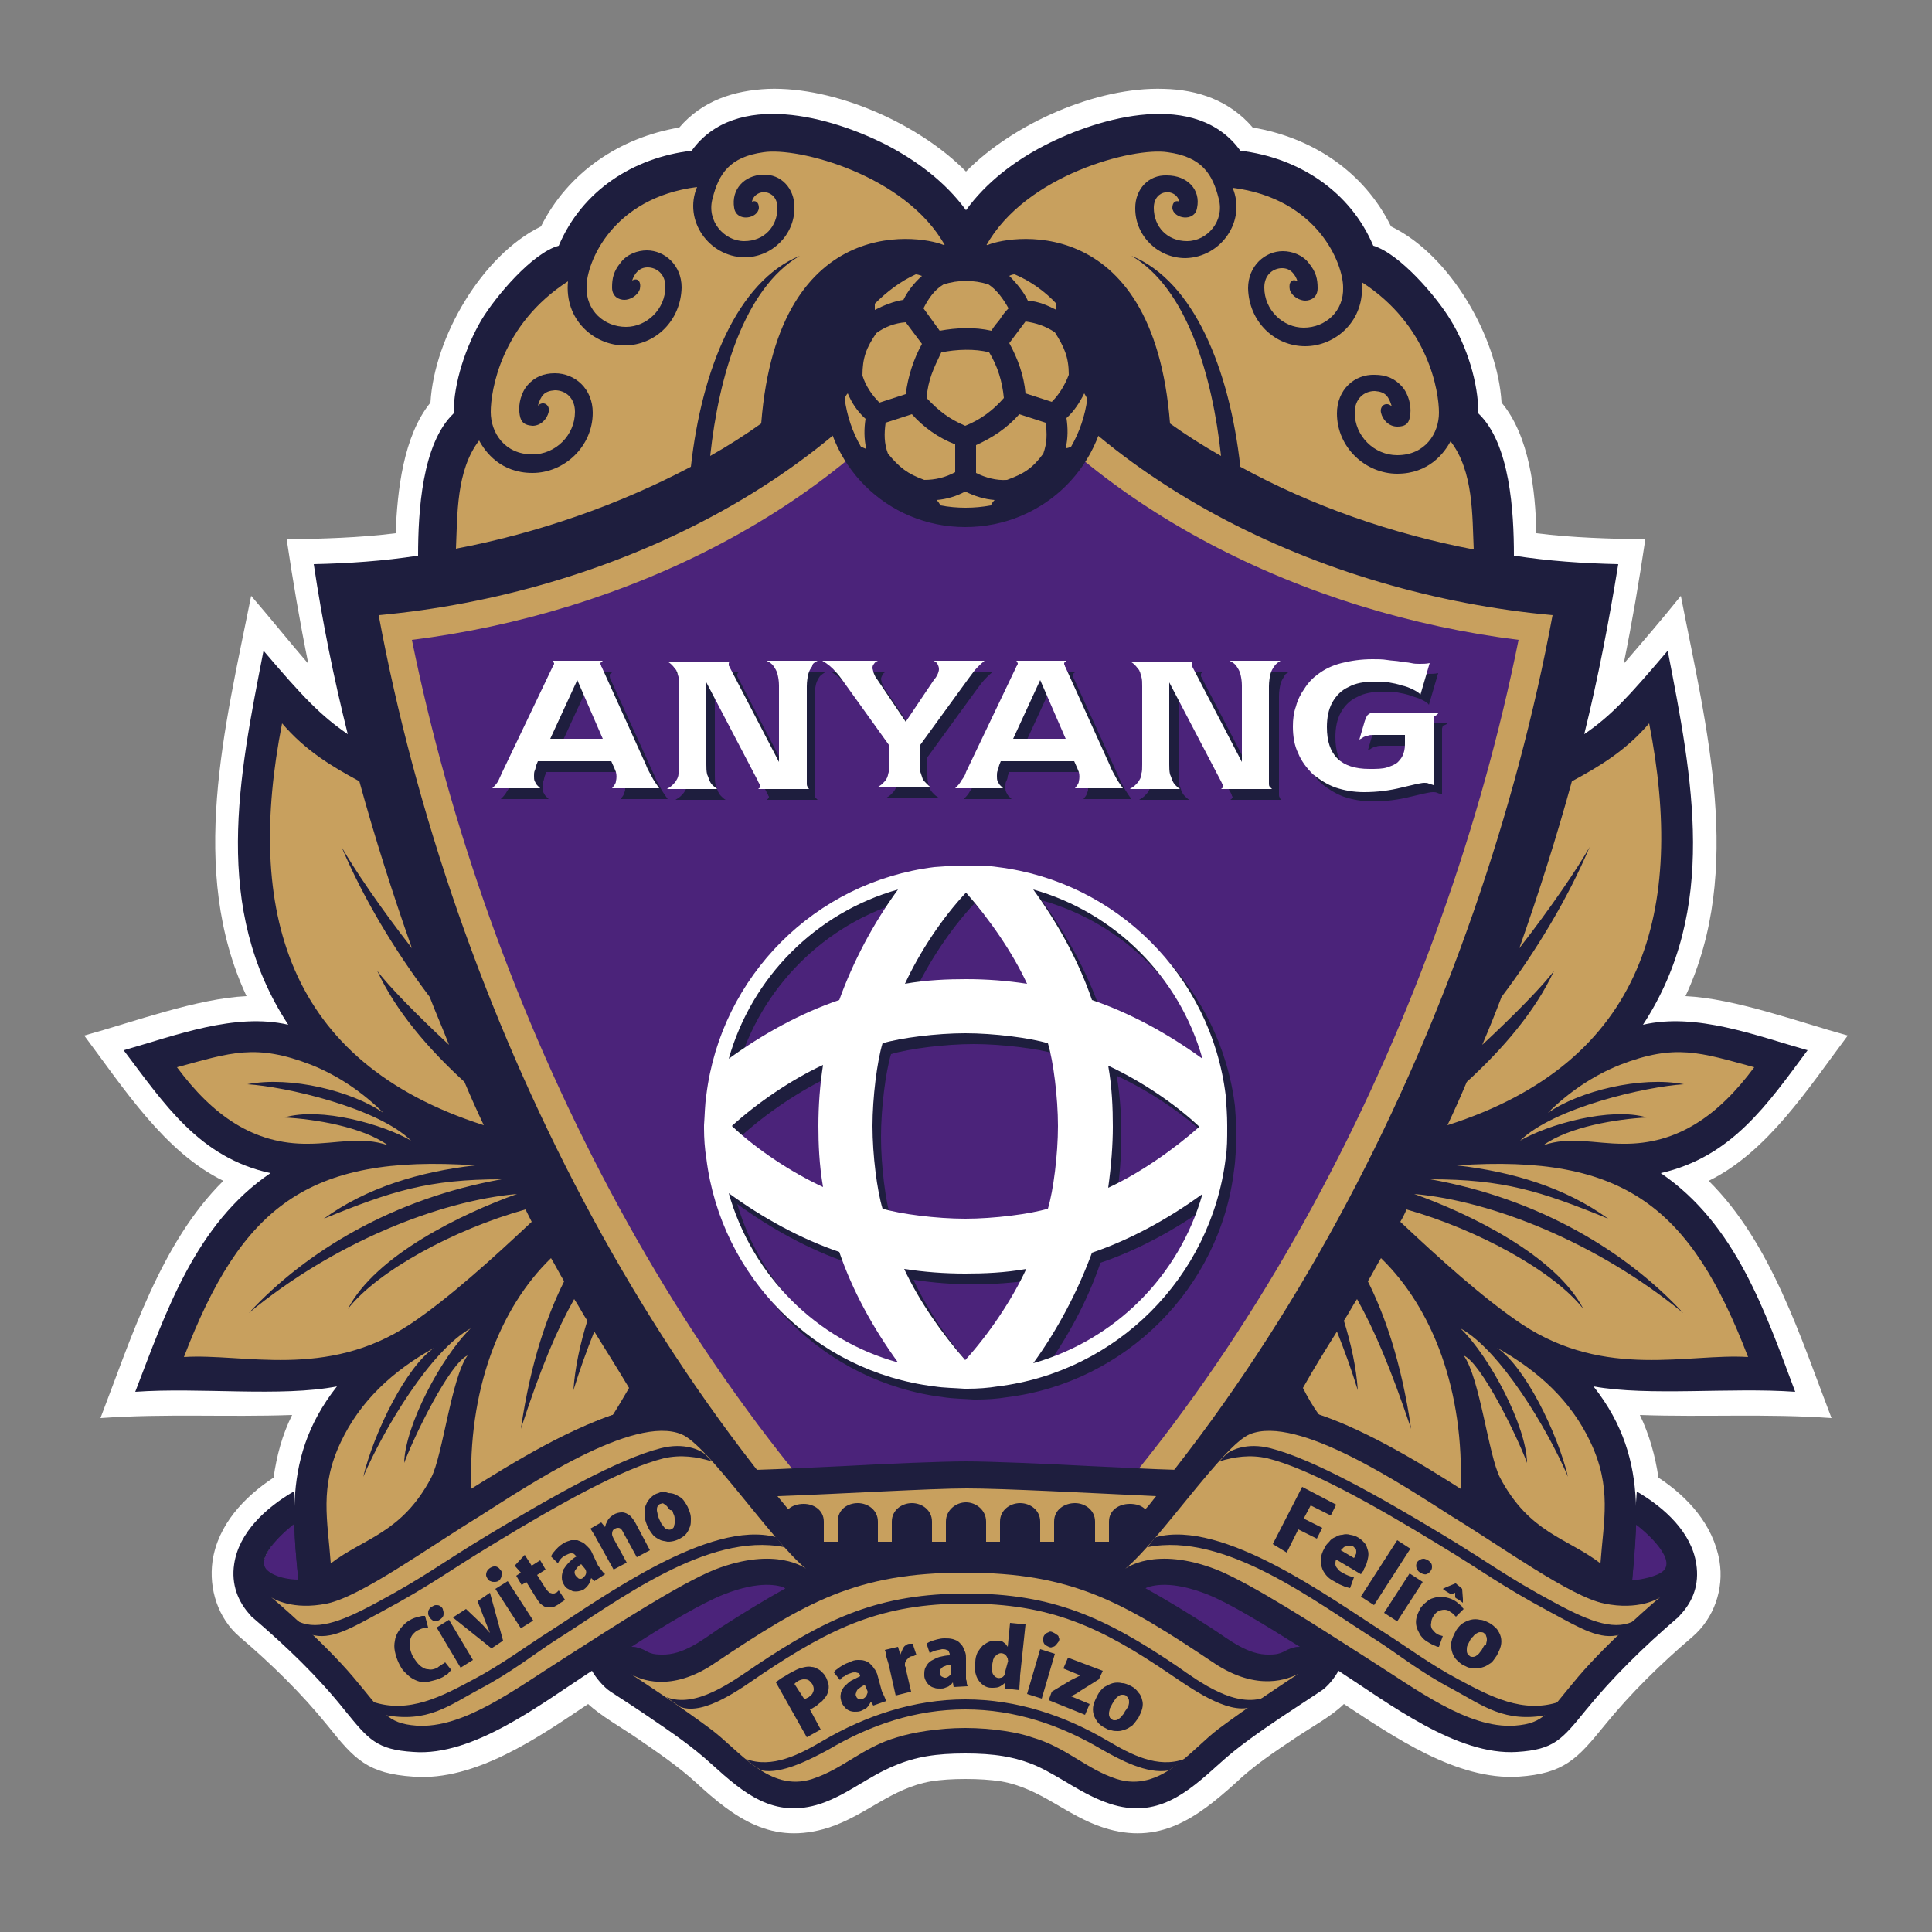 <?xml version="1.0" encoding="utf-8"?>
<!-- Generator: Adobe Illustrator 25.1.0, SVG Export Plug-In . SVG Version: 6.00 Build 0)  -->
<svg version="1.1" xmlns="http://www.w3.org/2000/svg" xmlns:xlink="http://www.w3.org/1999/xlink" x="0px" y="0px"
	 viewBox="0 0 250 250" style="enable-background:new 0 0 250 250;" xml:space="preserve">
<rect x="0" y="0" width="250" height="250" fill="#808080" stroke="none"/>
<style type="text/css">
	.st0{fill:#0B0617;fill-opacity:0;}
	.st1{fill:#FFFFFF;}
	.st2{fill-rule:evenodd;clip-rule:evenodd;fill:#4B237A;}
	.st3{fill-rule:evenodd;clip-rule:evenodd;fill:#1E1E3E;}
	.st4{fill-rule:evenodd;clip-rule:evenodd;fill:#C8A05E;}
	.st5{fill:#C8A05E;}
	.st6{fill:#1E1E3E;}
	.st7{fill-rule:evenodd;clip-rule:evenodd;fill:#FFFFFF;}
	.st8{fill:none;}
</style>
<g id="Layer_1">
	<g>
		<path class="st0" d="M8,8.8h234v232.3H8V8.8z"/>
		<path class="st1" d="M214.9,207.1C214.9,207.2,214.9,207.2,214.9,207.1L214.9,207.1"/>
		<path class="st1" d="M35,207.1L35,207.1C35,207.2,35,207.2,35,207.1"/>
		<path class="st1" d="M124.9,230.2c-1.7,0-3.1,0.1-4.4,0.3c-5.2,0.9-8.4,4.4-13.3,6c-7.3,2.3-12.1-1.2-17.1-5.8
			c-2.4-2.2-5.1-4-7.7-5.8c-1.9-1.3-4.7-2.9-6.3-4.4c-6.4,4.3-14.6,10-22.6,9.4c-5.9-0.4-7.6-2.2-11.1-6.6c-3.4-4.2-7.3-8-11.4-11.5
			c-2.8-2.4-4-6.2-3.5-9.8c0.7-4.7,4.1-8.3,7.9-10.8c0.4-2.8,1.1-5.5,2.4-8.1c-8.4,0.3-16.3-0.2-24.8,0.4c4-10.4,7.8-22.7,15.9-30.7
			c-7.6-3.7-12.9-12-18-18.8c6.5-1.8,14.6-4.8,21-5.1c-7.6-16.3-2.8-34.8,0.6-51.8c2.5,2.9,4.9,5.9,7.4,8.8
			c-1.1-5.4-2-10.7-2.8-16.1c4.8-0.1,9.3-0.2,14.1-0.8c0.2-5.5,1-12.6,4.5-16.9c0.5-8.5,6.7-19.1,14.3-22.8
			c3.5-7,10.2-11.5,17.9-12.8c3-3.5,7.1-4.8,11.5-5c8.7-0.3,19.5,4.5,25.6,10.7c6.1-6.2,16.9-11,25.6-10.7c4.4,0.1,8.5,1.5,11.5,5
			c7.7,1.3,14.4,5.7,17.9,12.8c7.7,3.7,13.8,14.4,14.3,22.8c3.6,4.3,4.4,11.4,4.5,16.9c4.8,0.6,9.3,0.7,14.1,0.8
			c-0.8,5.4-1.7,10.7-2.8,16.1c2.5-2.9,5-5.8,7.4-8.8c3.3,17,8.2,35.5,0.6,51.8c6.4,0.3,14.5,3.3,21,5.1c-5.1,6.8-10.4,15.1-18,18.8
			c8.1,8,11.9,20.3,15.9,30.7c-8.5-0.6-16.4-0.1-24.8-0.4c1.2,2.5,2,5.3,2.4,8.1c3.8,2.5,7.1,6.1,7.9,10.8c0.6,3.6-0.7,7.4-3.5,9.8
			c-4.1,3.5-8,7.3-11.4,11.5c-3.5,4.3-5.2,6.2-11.1,6.6c-8,0.5-16.2-5.2-22.6-9.4c-1.6,1.6-4.4,3.1-6.3,4.4
			c-2.7,1.8-5.4,3.6-7.7,5.8c-5.1,4.6-9.9,8.1-17.1,5.8c-4.9-1.6-8.1-5.1-13.3-6C128.1,230.3,126.7,230.2,124.9,230.2"/>
		<path class="st2" d="M101.8,205.7l0.3-0.2l-0.3-0.1c-2.4-1-5.9-0.1-8.2,0.8c-3.9,1.5-8.5,4.5-12,6.8l-0.5,0.3l0.6,0
			c0.2,0,0.5,0,0.7,0.1c1.3,0.3,1.4,0.9,3.1,0.9c2.9,0.1,5.3-1.9,7.6-3.4C96,209,98.8,207.2,101.8,205.7 M148.1,205.7
			c3,1.6,5.8,3.4,8.6,5.2c2.3,1.5,4.7,3.5,7.6,3.4c1.7-0.1,1.8-0.6,3.1-0.9c0.2-0.1,0.5-0.1,0.7-0.1l0.6,0l-0.5-0.3
			c-3.5-2.2-8.1-5.3-12-6.8c-2.3-0.9-5.8-1.8-8.2-0.8l-0.3,0.1L148.1,205.7z M214.7,199.9c-0.7-1.1-1.8-2-2.8-2.7l-0.3-0.2l0,0.3
			c-0.1,2.4-0.3,4.8-0.5,7.2l0,0.2l0.3,0c1.3-0.1,2.8-0.4,3.9-1.1C216.5,202.7,215.4,200.8,214.7,199.9 M35.2,199.9
			c0.7-1.1,1.8-2,2.8-2.7l0.3-0.2l0,0.3c0.1,2.4,0.3,4.8,0.5,7.2l0,0.2l-0.3,0c-1.3-0.1-2.8-0.4-3.9-1.1
			C33.4,202.7,34.5,200.8,35.2,199.9"/>
		<path class="st3" d="M214.9,151.8c9.2-2.1,13.8-8.9,19-15.9c-6.7-1.9-14.4-4.9-21.3-3.3c9.8-15,6.4-31.9,3.2-48.4
			c-5.1,6-7.3,8.4-10.8,10.8c1.8-7.3,3.2-14.6,4.4-22c-4.5-0.1-9-0.4-13.5-1.1c0-5.7-0.5-14.5-4.6-18.4c0-4-1.5-8.7-3.6-12.1
			c-1.8-3-6.6-8.6-10-9.6c-3-7.1-9.7-11.4-17.2-12.3c-5.7-7.9-18.1-4.4-25.3-0.7c-3.9,2-7.6,4.8-10.2,8.4c-2.7-3.7-6.4-6.4-10.2-8.4
			c-7.2-3.7-19.6-7.2-25.3,0.7c-7.6,0.9-14.2,5.2-17.2,12.3c-3.4,0.9-8.2,6.6-10,9.6c-2,3.4-3.6,8.1-3.6,12.1
			c-4.1,3.9-4.6,12.7-4.6,18.4c-4.5,0.7-9,1-13.5,1.1c1.1,7.4,2.6,14.8,4.4,22c-3.5-2.4-5.8-4.8-10.9-10.8
			c-3.2,16.4-6.7,33.3,3.2,48.4c-6.9-1.6-14.6,1.4-21.3,3.3c5.3,7,9.8,13.9,19,15.9c-9.7,6.6-13.5,17.9-17.5,28.3
			c8.3-0.6,18.9,0.7,26.1-0.7c-7.8,9.9-5.3,19.4-4.5,30.8c4.5-3.4,15.4-10.1,18-13.6c0.4,3.5,1,7.1,1.6,10.6
			c9.7-8.2,18.9-13.5,25.3-24c10.3,15,22.4,28.8,36.2,40.3h9.4c13.8-11.5,25.9-25.3,36.2-40.3c6.4,10.4,15.6,15.8,25.3,24
			c0.6-3.5,1.2-7.1,1.6-10.6c2.6,3.4,13.5,10.1,18,13.6c0.8-11.4,3.3-20.9-4.5-30.8c7.1,1.3,17.8,0.1,26.1,0.7
			C228.4,169.7,224.6,158.4,214.9,151.8"/>
		<path class="st4" d="M154.9,26.9c-0.3,1.9-3.1,1.4-3.2,0c0-0.8,0.5-1,0.9-0.8c-0.4-1.8-3.3-1.7-3.3,0.8c0,2.4,1.7,4.3,4.3,4.3
			c2.6,0,4.9-2.6,4.1-5.5c-0.8-3.2-2.2-5.4-6.6-6c-4.4-0.7-18.4,2.9-23.5,12.1c2.2-1.2,21.6-5.1,23.8,23c2.1,1.5,4.3,2.9,6.6,4.2
			c-1.1-10.3-4.4-21.7-11.6-25.9c8.1,3.3,12.7,14.7,14.1,27.3c9.3,5.1,19.7,8.7,30.2,10.7c-0.2-4.3,0-10.1-3-14
			c-0.8,1.5-2.8,4.2-6.9,4.2c-4.1,0-7.8-3.4-7.8-7.8c0-3.1,2.3-5.1,4.9-5c1.5,0,2.6,0.5,3.5,1.5c0.9,1,1.2,2.5,1.1,3.5
			c-0.1,1.1-0.4,1.7-1.7,1.7c-1.1,0-1.9-0.9-2.1-1.8c-0.2-0.9,0.7-1.5,1.4-0.8c-0.4-1.3-0.8-1.9-2.2-2c-1.4,0-2.6,1-2.6,2.8
			c0,3,2.5,5.5,5.5,5.5c3.6,0,5.4-2.8,5.4-5.5c0-2.7-1.3-11.3-10-16.9c0.5,5-3.4,8.3-7.3,8.3c-4,0-7.3-3.2-7.4-7.5
			c0-2.9,2.2-4.8,4.5-4.8c1.2,0,2.6,0.5,3.4,1.6c0.9,1.1,1.1,2,1.1,3.2c0,1.2-0.9,1.6-1.6,1.6c-0.7,0-1.7-0.5-2-1.4
			c-0.2-1,0.3-1.5,1-1.1c-0.3-0.9-0.9-1.7-2-1.7c-1.1,0-2.3,0.8-2.3,2.5c0,2.9,2.4,5.2,5.1,5.2c2.8,0,5.2-2.1,5.1-5.2
			c0-3.1-3.3-11.5-14.3-12.9c1.8,4.3-1.5,9-6.1,9.1c-3.6,0-6.5-2.9-6.5-6.4c0,0,0-0.1,0-0.1c0-2.4,1.7-4.3,4.1-4.2
			C153.6,22.7,155.4,24.5,154.9,26.9 M95,26.9c0.3,1.9,3.1,1.4,3.2,0c0-0.8-0.5-1-0.9-0.8c0.4-1.8,3.3-1.7,3.3,0.8
			c0,2.4-1.7,4.3-4.3,4.3c-2.6,0-4.9-2.6-4.1-5.5c0.8-3.2,2.2-5.4,6.6-6c4.4-0.7,18.4,2.9,23.5,12.1c-2.2-1.2-21.6-5.1-23.8,23
			c-2.1,1.5-4.3,2.9-6.6,4.2c1.1-10.3,4.4-21.7,11.6-25.9c-8.1,3.3-12.7,14.7-14.1,27.3C79.9,65.4,69.5,69,59,71
			c0.2-4.3,0-10.1,3-14c0.8,1.5,2.8,4.2,6.9,4.2c4.1,0,7.8-3.4,7.8-7.8c0-3.1-2.3-5.1-4.9-5.1c-1.5,0-2.6,0.5-3.5,1.5
			c-0.9,1-1.2,2.5-1.1,3.5c0.1,1.1,0.4,1.7,1.7,1.8c1.1,0,1.9-0.9,2.1-1.8c0.2-0.9-0.7-1.5-1.4-0.8c0.4-1.3,0.8-1.9,2.2-2
			c1.4,0,2.6,1,2.6,2.8c0,3-2.5,5.5-5.5,5.5c-3.6,0-5.4-2.8-5.4-5.5c0-2.7,1.3-11.3,10-16.9c-0.5,5,3.4,8.3,7.3,8.3
			c4,0,7.3-3.2,7.4-7.5c0-2.9-2.2-4.8-4.5-4.8c-1.2,0-2.6,0.5-3.4,1.6c-0.9,1.1-1.1,2-1.1,3.2c0,1.2,0.9,1.6,1.6,1.6
			c0.7,0,1.7-0.5,2-1.4c0.2-1-0.3-1.5-1-1.1c0.3-0.9,0.9-1.7,2-1.7c1.1,0,2.3,0.8,2.3,2.5c0,2.9-2.4,5.2-5.1,5.2
			c-2.8,0-5.2-2.1-5.1-5.2c0-3.1,3.3-11.5,14.3-12.9c-1.8,4.3,1.5,9,6.1,9.1c3.6,0,6.5-2.9,6.5-6.4c0,0,0-0.1,0-0.1
			c0-2.4-1.7-4.3-4.1-4.2C96.3,22.7,94.6,24.5,95,26.9"/>
		<path class="st5" d="M197.6,189.3c-0.1-4.8-4.8-13.7-8.6-17.4c5.1,2.8,11.2,12.9,13.9,19.2c-1.4-5.8-5.6-14.3-9.2-16.7
			c5.4,3,9.6,6.9,12.1,12.2c2.8,5.9,1.7,10.1,1.3,15.7c-4.3-3.3-9.2-3.9-13-11.1c-1.5-2.9-2.6-12.9-4.7-15.8
			C191.7,176.4,196.3,185.8,197.6,189.3 M204.9,169.4c-3.6-7-14.9-12.4-21.9-14.9l0,0c10.1,0.9,23.7,6.3,34.8,15.4
			c-7.4-8-18.7-14.8-32.7-17.3c9.4,0,14.2,1.5,23,5.1c-5.5-4-12.4-6.1-19.6-6.9c21.8-1.5,30.3,5.5,37.7,24.8
			c-7.7-0.5-18.4,2.9-29.2-4.2c-5.1-3.4-10.9-8.7-15.8-13.3c0.3-0.5,0.6-1.1,0.8-1.6C191.2,159.1,201.1,164.5,204.9,169.4
			 M213.1,144.6c-4.7-1.4-12.8,0.9-16.4,3c4.4-4.3,16.3-7,21.2-7.3c-5.6-1.1-13.6,0.9-17.6,3.7c2.6-2.6,5.8-4.8,9.3-6.2
			c7.2-2.8,10.4-1.6,17.4,0.3c-4.6,6.2-9.9,10-17,9.9c-3.6,0-6.9-1-10.3,0.2C203,145.8,209.2,144.8,213.1,144.6 M201.1,125.6
			c-1.3,1.8-5.1,5.7-9.3,9.6c0.9-2.1,1.7-4.1,2.5-6.2c4.6-6.1,8.6-12.8,11.4-19.4c-1.6,2.8-4.9,7.7-9.1,13.1
			c2.5-7.1,4.8-14.3,6.8-21.6c3.7-2,7-4,10-7.5c4.7,24-0.4,43.8-26.1,52c0.9-1.9,1.7-3.7,2.5-5.6
			C194.5,135.7,198.7,130.8,201.1,125.6 M52.3,189.3c0.1-4.8,4.8-13.7,8.6-17.4c-5.1,2.8-11.2,12.9-13.9,19.2
			c1.4-5.8,5.6-14.3,9.2-16.7c-5.4,3-9.6,6.9-12.1,12.2c-2.8,5.9-1.7,10.1-1.3,15.7c4.3-3.3,9.2-3.9,13-11.1
			c1.5-2.9,2.6-12.9,4.7-15.8C58.2,176.4,53.6,185.8,52.3,189.3 M45,169.4c3.6-7,14.9-12.4,21.9-14.9l0,0
			c-10.1,0.9-23.7,6.3-34.7,15.4c7.4-8,18.7-14.8,32.7-17.3c-9.4,0-14.2,1.5-23,5.1c5.5-4,12.4-6.1,19.6-6.9
			c-21.8-1.5-30.3,5.5-37.7,24.8c7.7-0.5,18.4,2.9,29.2-4.2c5.1-3.4,10.9-8.7,15.8-13.3l-0.8-1.6C58.7,159.1,48.8,164.5,45,169.4
			 M36.8,144.6c4.7-1.4,12.8,0.9,16.4,3c-4.4-4.3-16.3-7-21.2-7.3c5.6-1.1,13.6,0.9,17.6,3.7c-2.6-2.6-5.8-4.8-9.3-6.2
			c-7.2-2.8-10.4-1.6-17.4,0.3c4.6,6.2,9.9,10,17,9.9c3.6,0,6.9-1,10.3,0.2C46.9,145.8,40.7,144.8,36.8,144.6 M48.8,125.6
			c1.3,1.8,5.1,5.7,9.3,9.6c-0.8-2.1-1.7-4.1-2.5-6.2c-4.6-6.1-8.6-12.8-11.4-19.4c1.6,2.8,4.9,7.7,9.1,13.1
			c-2.5-7.1-4.8-14.3-6.8-21.6c-3.7-2-7-4-10-7.5c-4.7,24,0.4,43.8,26.1,52c-0.9-1.9-1.7-3.7-2.5-5.6
			C55.4,135.7,51.2,130.8,48.8,125.6 M76.9,172.3c-1,2.5-1.9,5-2.7,7.6c0.2-3,0.9-6.1,1.8-9c-0.6-0.9-1.1-1.9-1.7-2.8
			c-2.2,3.9-4.3,8.8-6.9,16.8c1.3-8.9,3.5-14.9,5.6-19.1c-0.6-1-1.1-2-1.7-3c-6.7,6.5-10.8,17.2-10.3,30c4.8-3.1,9.9-6.1,14.8-8.3
			c1.2-0.5,2.3-1,3.5-1.4c0.7-1.1,1.4-2.3,2.1-3.5C79.9,177.1,78.4,174.7,76.9,172.3 M173,172.3c1,2.5,1.9,5,2.7,7.6
			c-0.2-3-0.9-6.1-1.8-9c0.6-0.9,1.1-1.9,1.7-2.8c2.2,3.9,4.3,8.8,7,16.8c-1.3-8.9-3.5-14.9-5.6-19.1c0.6-1,1.1-2,1.7-3
			c6.7,6.5,10.8,17.2,10.3,30c-4.8-3.1-9.9-6.1-14.8-8.3c-1.2-0.5-2.3-1-3.5-1.4c-0.8-1.1-1.5-2.3-2.1-3.5
			C170,177.1,171.5,174.7,173,172.3"/>
		<path class="st2" d="M125.1,43c15.9,23,44.3,36.2,71.5,39.6l0.2,0l0,0.2c-7.7,38-24.8,77-49.2,107.3l-0.1,0.1l-0.1,0
			c-2.2-0.1-4.5-0.2-6.7-0.3c-5.2-0.2-10.6-0.6-15.7-0.6c-5.2,0-10.5,0.4-15.7,0.6c-2.2,0.1-4.5,0.2-6.7,0.3l-0.1,0l-0.1-0.1
			C78,159.9,60.8,120.8,53.2,82.8l0-0.2l0.2,0C80.5,79.2,108.9,66,124.8,43l0.1-0.2L125.1,43z"/>
		<path class="st4" d="M124.9,213.5c37-32.1,62-83,71.6-130.7c-27.3-3.4-55.7-16.7-71.6-39.7c-15.9,23-44.3,36.3-71.6,39.7
			C63,130.5,88,181.4,124.9,213.5 M124.9,218.3c39.9-33.2,66.6-88,76-138.7c-29.7-2.7-61-17.4-76-43.3C110,62.2,78.6,76.9,49,79.6
			C58.4,130.3,85.1,185,124.9,218.3"/>
		<path class="st6" d="M38.6,204.4c-0.2-2.5-0.5-4.8-0.5-7.2c-0.5,0.3-5.4,4.3-3.5,6C35.6,204.1,37.4,204.4,38.6,204.4 M215.2,203.3
			c1.9-1.7-3-5.7-3.5-6c-0.1,2.3-0.3,4.7-0.5,7.2C212.4,204.4,214.4,204,215.2,203.3 M148.2,205.5c2.7,1.5,5.5,3.2,8.6,5.2
			c2.3,1.5,4.7,3.5,7.5,3.4c1.8,0,1.8-0.6,3.1-0.9c0.3-0.1,0.5-0.1,0.8-0.1c-4.6-2.9-9.2-5.7-12-6.8
			C151.6,204.5,149.2,205.1,148.2,205.5 M101.7,205.5c-1-0.4-3.4-1-8,0.8c-2.8,1.1-7.4,3.8-12,6.8c0.3,0,0.5,0,0.8,0.1
			c1.3,0.3,1.2,0.9,3.1,0.9c2.8,0.1,5.3-1.9,7.5-3.4C96.2,208.7,99,207,101.7,205.5 M75.9,184.4c5.1-2.2,10.1-3.5,13.7-2
			c2.4,1,5.3,4.2,8.2,7.8c3.6-0.1,6.8-0.3,11.5-0.5c5.4-0.3,12.7-0.6,15.7-0.6c3,0,10.3,0.3,15.8,0.6c4.7,0.2,7.9,0.4,11.5,0.5
			c2.9-3.6,5.8-6.8,8.2-7.8c3.6-1.5,8.6-0.2,13.7,2c7.1,3.1,14.3,7.9,20.9,12.2c2.4,1.5,11.2,7.9,15.9,7.8l0.8-11.4
			c3.6,2.1,7.1,5.3,7.7,9.4c0.4,2.6-0.4,4.8-2.1,6.6c-0.1,0.1-0.2,0.3-0.4,0.4c-4.3,3.7-8.3,7.6-11.8,11.9c-3.1,3.8-4.1,5.1-8.9,5.4
			c-7.8,0.5-16.6-6.3-23.1-10.5l0,0c-0.5,0.9-1.4,2.1-2.4,2.7c-1.7,1.1-3.3,2.2-5,3.3c-2.8,1.9-5.6,3.8-8.1,6.1
			c-4.1,3.7-8,7.1-14.1,5.1c-3.6-1.2-6.2-3.4-9.5-4.9c-2.8-1.2-5.5-1.6-9.2-1.6c-3.7,0-6.4,0.4-9.2,1.6c-3.4,1.4-6,3.7-9.5,4.9
			c-6.1,2-10-1.4-14.1-5.1c-2.5-2.3-5.3-4.2-8.1-6.1c-1.6-1.1-3.3-2.2-5-3.3c-0.9-0.6-1.9-1.8-2.4-2.7l0,0
			c-6.5,4.2-15.3,11.1-23.1,10.5c-4.8-0.3-5.8-1.6-8.9-5.4c-3.5-4.4-7.6-8.3-11.8-11.9c-0.1-0.1-0.3-0.2-0.4-0.4
			c-1.6-1.7-2.5-4-2.1-6.6c0.6-4.1,4.1-7.3,7.7-9.4l0.8,11.4c4.7,0,13.5-6.3,15.9-7.8C61.6,192.3,68.7,187.5,75.9,184.4"/>
		<path class="st4" d="M143.5,196.9v2.6h-1.8v-2.6c0-1.5-1.3-2.4-2.6-2.4c-1.3,0-2.7,0.8-2.7,2.4v2.6h-1.8v-2.6
			c0-1.5-1.3-2.4-2.6-2.4c-1.3,0-2.6,0.9-2.6,2.4v2.6h-1.8v-2.6c0-1.5-1.3-2.5-2.6-2.5s-2.6,1-2.6,2.5v2.6h-1.8v-2.6
			c0-1.5-1.3-2.4-2.6-2.4s-2.6,0.9-2.6,2.4v2.6h-1.8v-2.6c0-1.5-1.3-2.4-2.6-2.4c-1.3,0-2.6,0.8-2.6,2.4v2.6h-1.8v-2.6
			c0-1.5-1.3-2.3-2.6-2.3c-0.7,0-1.5,0.2-2,0.7c-0.5-0.6-0.9-1.1-1.4-1.7c8.4-0.3,19.8-1,24.5-1c4.7,0,16.1,0.6,24.5,1
			c-0.5,0.6-0.9,1.2-1.4,1.7c-0.5-0.5-1.2-0.7-2-0.7C144.8,194.6,143.5,195.4,143.5,196.9"/>
		<path class="st4" d="M161.7,185.6c6.2-2.6,20,6.7,26.3,10.7c6.4,3.9,15.2,10.3,19.6,11.2c4.4,0.9,6.9-0.6,7.2-0.8
			c-0.3,0.2-6.7,5.7-10.6,10.3c-3.9,4.6-4.3,6-8.2,6.3c-6.1,0.4-12.7-4.7-19.2-8.8c-6.4-4.1-14.9-9.6-19.4-11.4
			c-8-3.1-11.8-0.1-11.8-0.1C150.1,199.3,158.3,187,161.7,185.6"/>
		<path class="st4" d="M88.2,185.6c-6.2-2.6-20,6.7-26.3,10.7c-6.4,3.9-15.2,10.3-19.6,11.2c-4.4,0.9-6.9-0.6-7.2-0.8
			c0.3,0.2,6.7,5.7,10.6,10.3c3.9,4.6,4.3,6,8.2,6.3c6.1,0.4,12.7-4.7,19.2-8.8c6.4-4.1,14.9-9.6,19.4-11.4c8-3.1,11.8-0.1,11.8-0.1
			C99.8,199.3,91.6,187,88.2,185.6"/>
		<path class="st4" d="M124.9,223.6c-3.5,0-6.9,0.6-8.8,1.2c-4.5,1.3-7,4.1-11,5.4c-5.6,1.8-9.5-3.8-13.2-6.5
			c-3.6-2.7-8.9-6.2-10.3-7.1c1.1,0.7,5.2,2.5,10.9-1.4c11.8-7.9,18.3-11.7,32.3-11.7c14,0,20.5,3.8,32.3,11.7
			c5.7,3.8,9.7,2,10.9,1.4c-1.4,0.9-6.7,4.4-10.3,7.1c-3.6,2.7-7.5,8.3-13.2,6.5c-4-1.3-6.5-4.1-11-5.4
			C131.9,224.2,128.4,223.6,124.9,223.6"/>
		<path class="st3" d="M185.9,199.7c-8.2-5-16.6-9.7-21.9-11c-2.2-0.5-4.3-0.2-6.2,0.4c0.4-0.4,0.7-0.8,1.1-1.1
			c0.4-0.3,2.4-1.4,5.5-0.6c5.5,1.4,14,6.2,22.3,11.2c6.3,3.8,8,5.3,14.5,8.8c4.8,2.6,8,3.7,10.5,2.2l-2,1.9
			c-2.6,0.8-5.2-0.8-9.1-2.9C193.9,205,192.2,203.5,185.9,199.7 M64,199.7c8.2-5,16.6-9.7,21.9-11c2.2-0.5,4.3-0.2,6.2,0.4
			c-0.4-0.4-0.7-0.8-1.1-1.1c-0.4-0.3-2.4-1.4-5.5-0.6c-5.5,1.4-14,6.2-22.3,11.2c-6.3,3.8-8,5.3-14.5,8.8c-4.8,2.6-8,3.7-10.5,2.2
			l2,1.9c2.6,0.8,5.2-0.8,9.1-2.9C56,205,57.7,203.5,64,199.7 M100.4,198.9c-8.6-2.3-22.4,7.8-29.3,12.2c-3,1.9-6.2,4.3-9.8,6.2
			c-4.1,2.2-8.4,4.5-13.1,2.9l1.5,1.7c5.6,1.1,8.4-1.2,12.3-3.3c4.2-2.2,7.3-4.7,9.8-6.3c8.1-5.1,19.7-14.1,29.7-12.1
			C101,199.7,100.7,199.2,100.4,198.9 M97.7,215.6c-3.1,2.1-7.7,5.5-11.5,4c0.7,0.5,1.1,0.8,1.9,1.3c3.1,1.1,7.9-2.5,10.4-4.2
			c9.1-6.1,15.6-9.2,26.5-9.2c10.9,0,17.4,3,26.5,9.2c2.4,1.6,7.3,5.2,10.4,4.2c0.7-0.5,1.2-0.9,1.9-1.3c-3.9,1.5-8.5-1.9-11.5-4
			c-9.3-6.3-16.1-9.4-27.2-9.4C113.8,206.2,107.1,209.3,97.7,215.6 M124.9,219.9c-6.6,0-12.9,2.1-18.5,5.4c-2.9,1.7-6.5,3.6-9.9,2.3
			c0.7,0.6,1.3,1.1,2.1,1.5c2.5,0.5,6.2-1.4,8.6-2.7c5.4-3.2,11.3-5.2,17.7-5.2c6.4,0,12.3,2,17.7,5.2c2.3,1.3,5.8,3.2,8.6,2.7
			c0.8-0.5,1.4-0.9,2.1-1.5c-3.5,1.3-7-0.6-9.9-2.3C137.8,222,131.6,219.9,124.9,219.9 M149.6,198.9c8.6-2.3,22.4,7.8,29.3,12.2
			c3,1.9,6.2,4.3,9.8,6.2c4.1,2.2,8.4,4.5,13.1,2.9l-1.5,1.7c-5.6,1.1-8.4-1.2-12.3-3.3c-4.2-2.2-7.3-4.7-9.8-6.3
			c-8.1-5.1-19.7-14.1-29.7-12.1C148.9,199.7,149.2,199.2,149.6,198.9"/>
		<path class="st6" d="M191.9,213.2c-0.1,0.2-0.2,0.4-0.4,0.6c-0.1,0.2-0.3,0.3-0.4,0.4c-0.1,0.1-0.3,0.2-0.5,0.2
			c-0.2,0-0.3,0-0.4-0.1c-0.1-0.1-0.3-0.2-0.3-0.3c-0.1-0.2-0.1-0.3-0.1-0.5c0-0.2,0-0.4,0.1-0.6c0.1-0.2,0.2-0.4,0.3-0.6
			c0.1-0.2,0.2-0.4,0.4-0.5c0.1-0.2,0.3-0.3,0.4-0.4c0.2-0.1,0.3-0.2,0.5-0.2c0.2,0,0.4,0,0.5,0.1c0.1,0.1,0.3,0.2,0.3,0.4
			c0.1,0.2,0.1,0.3,0.1,0.5c0,0.2-0.1,0.4-0.1,0.6C192.1,212.8,192,213,191.9,213.2 M192.7,210c-0.4-0.2-0.8-0.4-1.2-0.4
			c-0.4-0.1-0.8-0.1-1.2,0c-0.4,0.1-0.8,0.3-1.1,0.5c-0.4,0.3-0.7,0.7-0.9,1.1c-0.2,0.4-0.4,0.8-0.5,1.3c-0.1,0.8,0.1,1.6,0.6,2.2
			c0.3,0.3,0.6,0.6,1,0.8c0.3,0.1,0.5,0.3,0.8,0.3c0.3,0.1,0.6,0.1,0.9,0.1c0.3,0,0.6-0.1,0.9-0.2c0.3-0.1,0.6-0.3,0.9-0.5
			c0.3-0.2,0.5-0.6,0.8-1c0.2-0.4,0.4-0.8,0.5-1.2c0.1-0.4,0.1-0.8,0-1.2c-0.1-0.4-0.3-0.7-0.5-1C193.4,210.5,193.1,210.2,192.7,210
			 M186.7,211.7c-0.1,0-0.3-0.1-0.4-0.1c-0.2-0.1-0.3-0.1-0.4-0.2c-0.2-0.1-0.4-0.4-0.6-0.6c-0.1-0.2-0.2-0.5-0.1-0.8
			c0-0.3,0.1-0.6,0.3-0.9c0.2-0.3,0.4-0.5,0.6-0.6c0.2-0.1,0.5-0.2,0.8-0.2c0.3,0,0.6,0.1,0.8,0.3c0.2,0.1,0.3,0.2,0.4,0.3
			c0.1,0.1,0.2,0.2,0.3,0.3l1-1c-0.1-0.1-0.2-0.2-0.2-0.3c-0.2-0.2-0.5-0.4-0.7-0.6c-0.4-0.3-0.9-0.5-1.4-0.6
			c-0.4-0.1-0.9-0.1-1.3,0c-0.4,0.1-0.8,0.2-1.1,0.5c-0.4,0.3-0.7,0.6-0.9,0.9c-0.2,0.4-0.4,0.8-0.5,1.2c-0.1,0.4-0.1,0.8,0,1.2
			c0.1,0.4,0.3,0.7,0.5,1.1c0.3,0.4,0.6,0.7,1,0.9c0.3,0.2,0.7,0.4,1,0.5c0.1,0.1,0.3,0.1,0.4,0.1L186.7,211.7z M184.1,204.7
			l-1.7-1.1l-3.3,5.1l1.7,1.1L184.1,204.7z M185.1,203.3c0.1-0.1,0.2-0.3,0.2-0.5c0-0.2,0-0.3-0.1-0.5c-0.2-0.3-0.5-0.5-0.9-0.6
			c-0.2,0-0.3,0-0.5,0.1c-0.2,0.1-0.3,0.2-0.4,0.3c-0.2,0.3-0.2,0.7,0,1c0.1,0.2,0.2,0.3,0.4,0.4c0.2,0.1,0.3,0.2,0.5,0.2
			C184.5,203.8,184.9,203.6,185.1,203.3 M182.5,200.4l-1.7-1.1l-4.7,7.3l1.7,1.1L182.5,200.4z M173.5,200.6c0.1-0.1,0.2-0.2,0.3-0.3
			c0.1-0.1,0.2-0.2,0.4-0.2c0.3-0.1,0.6-0.1,0.9,0c0.1,0.1,0.2,0.2,0.3,0.3c0.1,0.1,0.1,0.3,0.1,0.4c0,0.1,0,0.3-0.1,0.4
			c0,0.1-0.1,0.3-0.2,0.4L173.5,200.6z M175.2,204.1c-0.5-0.1-1-0.3-1.5-0.6c-0.2-0.1-0.5-0.3-0.6-0.5c-0.2-0.2-0.3-0.4-0.3-0.6
			c0-0.2,0-0.4,0.1-0.6l3.2,1.9c0.1-0.1,0.1-0.2,0.2-0.3c0.1-0.1,0.2-0.2,0.2-0.4c0.3-0.4,0.4-0.9,0.5-1.3c0.1-0.4,0.1-0.8,0-1.1
			c-0.1-0.3-0.2-0.7-0.4-0.9c-0.5-0.6-1.1-1-1.9-1.1c-0.3-0.1-0.7-0.1-1,0c-0.3,0-0.6,0.1-0.9,0.3c-0.3,0.1-0.6,0.3-0.8,0.6
			c-0.2,0.2-0.5,0.5-0.6,0.8c-0.3,0.5-0.5,1.1-0.5,1.6c0,0.5,0.1,1,0.4,1.5c0.3,0.5,0.7,0.9,1.3,1.2c0.2,0.1,0.5,0.3,0.7,0.4
			c0.2,0.1,0.5,0.2,0.7,0.3c0.2,0.1,0.4,0.1,0.7,0.2L175.2,204.1z M145.6,221.4c-0.1,0.2-0.2,0.4-0.4,0.6c-0.1,0.2-0.3,0.3-0.4,0.4
			c-0.1,0.1-0.3,0.2-0.5,0.2c-0.2,0-0.3,0-0.4-0.1c-0.1-0.1-0.3-0.2-0.3-0.3c-0.1-0.2-0.1-0.3-0.1-0.5c0-0.2,0.1-0.4,0.1-0.6
			c0.2-0.4,0.4-0.8,0.7-1.2c0.1-0.2,0.3-0.3,0.4-0.4c0.1-0.1,0.3-0.2,0.5-0.2c0.2,0,0.3,0,0.5,0.1c0.1,0.1,0.2,0.2,0.3,0.4
			c0.1,0.1,0.1,0.3,0.1,0.5c0,0.2-0.1,0.4-0.1,0.6C145.8,221,145.8,221.2,145.6,221.4 M146.4,218.2c-0.4-0.2-0.8-0.4-1.2-0.4
			c-0.4-0.1-0.8-0.1-1.2,0c-0.4,0.1-0.7,0.3-1.1,0.5c-0.4,0.3-0.7,0.7-0.9,1.1c-0.2,0.4-0.4,0.8-0.5,1.2c-0.1,0.4-0.1,0.8,0,1.2
			c0.1,0.4,0.3,0.7,0.5,1c0.2,0.3,0.6,0.6,1,0.8c0.2,0.1,0.5,0.3,0.8,0.3c0.3,0.1,0.6,0.1,0.9,0.1c0.3,0,0.6-0.1,0.9-0.2
			c0.3-0.1,0.6-0.3,0.9-0.5c0.3-0.3,0.5-0.6,0.8-1c0.2-0.4,0.4-0.8,0.5-1.2c0.1-0.4,0.1-0.8,0-1.1c-0.1-0.4-0.2-0.7-0.5-1
			C147.1,218.7,146.8,218.4,146.4,218.2 M138.2,214.5l-0.6,1.4l2.2,0.9l0,0l-0.6,0.3c-0.2,0.1-0.4,0.2-0.6,0.3l-2.5,1.5l-0.4,1.1
			l4.7,1.9l0.6-1.4l-2.4-1l0,0c0.4-0.2,0.8-0.4,1.2-0.7l2.4-1.5l0.5-1.1L138.2,214.5z M136.5,214l-1.9-0.6l-1.7,5.8l1.9,0.6
			L136.5,214z M137,212.4c0.1-0.2,0.1-0.4,0-0.5c0-0.2-0.1-0.3-0.3-0.4c-0.1-0.1-0.3-0.2-0.5-0.3c-0.2-0.1-0.4-0.1-0.5,0
			c-0.3,0.1-0.6,0.3-0.7,0.7c-0.1,0.3,0,0.7,0.2,0.9c0.1,0.1,0.3,0.2,0.5,0.3c0.2,0.1,0.4,0.1,0.5,0c0.2,0,0.3-0.1,0.4-0.2
			C136.8,212.7,136.9,212.5,137,212.4 M130.1,216.2c0,0.2-0.1,0.3-0.1,0.5c-0.1,0.2-0.3,0.4-0.5,0.4c-0.3,0.1-0.6,0-0.8-0.2
			c-0.2-0.2-0.3-0.4-0.3-0.6c-0.1-0.3-0.1-0.6,0-0.9c0-0.2,0.1-0.4,0.1-0.6c0.1-0.2,0.1-0.4,0.3-0.5c0.1-0.1,0.2-0.2,0.4-0.3
			c0.4-0.2,0.9,0,1.1,0.4c0,0.1,0.1,0.1,0.1,0.2c0,0.2,0.1,0.4,0,0.5L130.1,216.2z M132.7,210.2l-2-0.2l-0.3,3.1l0,0
			c-0.1-0.1-0.2-0.3-0.3-0.4c-0.1-0.1-0.3-0.2-0.4-0.3c-0.2-0.1-0.4-0.1-0.6-0.1c-0.3,0-0.7,0-1,0.1c-0.3,0.1-0.6,0.3-0.9,0.5
			c-0.3,0.3-0.5,0.6-0.7,0.9c-0.2,0.4-0.3,0.9-0.3,1.3c0,0.4,0,0.8,0,1.3c0.1,0.4,0.2,0.7,0.4,1c0.2,0.3,0.4,0.5,0.7,0.7
			c0.3,0.2,0.6,0.3,1,0.3c0.5,0,0.9,0,1.3-0.3c0.2-0.1,0.4-0.3,0.5-0.4l0,0l0,0.8l1.8,0.2c0-0.6,0.1-1.2,0.1-1.9L132.7,210.2z
			 M123.1,216.2c0,0.2,0,0.3-0.1,0.5c-0.2,0.2-0.4,0.4-0.7,0.4c-0.1,0-0.2,0-0.3-0.1c-0.1,0-0.2-0.1-0.3-0.2
			c-0.1-0.1-0.1-0.3-0.1-0.4c0-0.2,0-0.3,0.1-0.4c0.1-0.1,0.2-0.2,0.3-0.3c0.2-0.1,0.3-0.1,0.5-0.2c0.2,0,0.4-0.1,0.6-0.1
			L123.1,216.2z M125,214.6c0-0.3,0-0.5-0.1-0.8c-0.1-0.2-0.2-0.5-0.3-0.7c-0.1-0.2-0.3-0.4-0.5-0.6c-0.2-0.2-0.5-0.3-0.8-0.4
			c-0.4-0.1-0.7-0.1-1.1-0.1c-0.6,0-1.2,0.2-1.8,0.4c-0.2,0.1-0.4,0.2-0.5,0.3l0.4,1.2c0.2-0.1,0.4-0.2,0.7-0.3
			c0.3-0.1,0.6-0.1,0.9-0.2c0.2,0,0.4,0,0.6,0.1c0.1,0,0.3,0.1,0.3,0.3c0.1,0.1,0.1,0.3,0.1,0.4c-0.4,0-0.9,0.1-1.3,0.2
			c-0.4,0.1-0.7,0.3-1.1,0.5c-0.3,0.2-0.5,0.4-0.7,0.8c-0.2,0.3-0.2,0.7-0.2,1.1c0,0.3,0.1,0.5,0.2,0.7c0.2,0.4,0.6,0.8,1.1,0.9
			c0.2,0.1,0.5,0.1,0.8,0.1c0.2,0,0.4,0,0.6-0.1c0.2-0.1,0.4-0.1,0.6-0.3c0.2-0.1,0.3-0.3,0.4-0.4l0,0l0.1,0.6l1.8-0.1
			c0-0.1-0.1-0.3-0.1-0.4c0-0.1,0-0.3-0.1-0.5c0-0.2,0-0.3,0-0.5L125,214.6z M118.1,212.7c-0.1,0-0.1,0-0.2,0c-0.1,0-0.2,0-0.2,0
			c-0.2,0-0.4,0.1-0.5,0.2c-0.2,0.1-0.3,0.3-0.4,0.5c-0.1,0.2-0.2,0.5-0.3,0.7l0,0l-0.3-1l-1.7,0.4c0.1,0.3,0.2,0.5,0.2,0.9
			c0.1,0.3,0.2,0.7,0.3,1l0.9,4l2-0.5l-0.7-3c0-0.1,0-0.2-0.1-0.3c0-0.1,0-0.2,0-0.3c0-0.2,0.1-0.3,0.2-0.5c0.1-0.1,0.2-0.2,0.3-0.3
			c0.1-0.1,0.3-0.2,0.5-0.2c0.1,0,0.2,0,0.3-0.1c0.1,0,0.2,0,0.2,0L118.1,212.7z M112.2,218.7c0.1,0.2,0.1,0.3,0,0.5
			c-0.1,0.4-0.5,0.7-0.9,0.7c-0.1,0-0.2-0.1-0.3-0.1c-0.1-0.1-0.2-0.2-0.2-0.3c-0.1-0.1-0.1-0.3,0-0.5c0-0.1,0.1-0.3,0.2-0.4
			c0.1-0.1,0.3-0.2,0.4-0.3c0.2-0.1,0.3-0.2,0.5-0.3L112.2,218.7z M113.5,216.6c-0.1-0.2-0.2-0.5-0.4-0.7c-0.1-0.2-0.3-0.4-0.5-0.6
			c-0.2-0.2-0.4-0.3-0.7-0.4c-0.3-0.1-0.6-0.1-0.9-0.1c-0.4,0-0.7,0.1-1.1,0.3c-0.6,0.2-1.1,0.5-1.6,0.9c-0.2,0.1-0.3,0.3-0.4,0.4
			l0.8,1c0.1-0.2,0.3-0.4,0.6-0.5c0.2-0.2,0.5-0.3,0.8-0.4c0.2-0.1,0.4-0.1,0.6-0.1c0.1,0,0.3,0.1,0.4,0.1c0.1,0.1,0.2,0.2,0.2,0.4
			c-0.4,0.2-0.8,0.4-1.2,0.6c-0.3,0.2-0.6,0.5-0.9,0.8c-0.2,0.3-0.4,0.6-0.4,0.9c-0.1,0.4,0,0.7,0.1,1.1c0.1,0.2,0.2,0.4,0.4,0.6
			c0.3,0.4,0.8,0.6,1.3,0.6c0.3,0,0.5,0,0.8-0.1c0.2-0.1,0.4-0.2,0.6-0.3c0.2-0.1,0.3-0.3,0.4-0.4c0.1-0.2,0.2-0.3,0.3-0.5l0,0
			l0.3,0.5l1.7-0.6c-0.1-0.1-0.1-0.2-0.2-0.4c-0.1-0.3-0.3-0.6-0.4-0.9L113.5,216.6z M102.8,217.9c0.1-0.1,0.1-0.1,0.2-0.2
			c0.1-0.1,0.2-0.1,0.3-0.2c0.2-0.1,0.5-0.2,0.7-0.2c0.2,0,0.4,0,0.6,0.1c0.2,0.1,0.3,0.3,0.5,0.5c0.1,0.2,0.2,0.4,0.2,0.7
			c0,0.2-0.1,0.4-0.2,0.6c-0.2,0.2-0.4,0.4-0.6,0.5c-0.1,0-0.2,0.1-0.2,0.1c-0.1,0-0.1,0.1-0.2,0.1L102.8,217.9z M104.4,224.8l1.8-1
			l-1.4-2.6l0.2-0.1c0.1,0,0.2-0.1,0.2-0.1c0.2-0.1,0.4-0.2,0.6-0.4c0.2-0.2,0.4-0.3,0.6-0.5c0.2-0.2,0.3-0.4,0.5-0.6
			c0.3-0.5,0.4-1.1,0.3-1.6c-0.1-0.3-0.2-0.7-0.4-1c-0.1-0.2-0.3-0.4-0.5-0.6c-0.2-0.2-0.4-0.3-0.6-0.4c-0.2-0.1-0.4-0.2-0.7-0.2
			c-0.4-0.1-0.8,0-1.2,0.1c-0.5,0.1-1,0.4-1.4,0.6c-0.4,0.2-0.8,0.5-1.2,0.7c-0.3,0.2-0.6,0.4-0.8,0.6L104.4,224.8z M87.1,195.8
			c0.1,0.2,0.2,0.4,0.2,0.7c0,0.2,0.1,0.4,0,0.6c0,0.2-0.1,0.3-0.1,0.5c-0.2,0.3-0.5,0.4-0.8,0.3c-0.2,0-0.3-0.1-0.4-0.2
			c-0.1-0.1-0.2-0.3-0.4-0.5c-0.2-0.4-0.4-0.8-0.5-1.2c0-0.2-0.1-0.4-0.1-0.6c0-0.2,0-0.3,0.1-0.5c0.1-0.1,0.2-0.3,0.4-0.3
			c0.2-0.1,0.3-0.1,0.4,0c0.2,0.1,0.3,0.2,0.4,0.3c0.1,0.1,0.2,0.3,0.4,0.5C87,195.4,87.1,195.6,87.1,195.8 M85.2,193.2
			c-0.4,0.1-0.7,0.3-1,0.6c-0.3,0.3-0.5,0.6-0.6,0.9c-0.2,0.4-0.2,0.8-0.2,1.2c0,0.5,0.1,0.9,0.3,1.4c0.2,0.5,0.4,0.8,0.7,1.2
			c0.2,0.3,0.5,0.5,0.9,0.7c0.3,0.2,0.7,0.2,1.1,0.3c0.7,0,1.3-0.2,1.9-0.6c0.5-0.3,0.8-0.8,1-1.4c0.1-0.3,0.1-0.6,0.1-1
			c0-0.4-0.1-0.8-0.3-1.2c-0.1-0.4-0.4-0.8-0.6-1.1c-0.2-0.3-0.5-0.5-0.9-0.7c-0.3-0.2-0.7-0.3-1.1-0.3C86,193,85.6,193,85.2,193.2
			 M82.3,197.2c-0.2-0.4-0.5-0.8-0.8-1.1c-0.3-0.2-0.6-0.4-1-0.4c-0.4,0-0.8,0.1-1.1,0.3c-0.3,0.2-0.6,0.4-0.8,0.8
			c-0.1,0.1-0.1,0.3-0.2,0.4c0,0.1-0.1,0.3-0.1,0.4l0,0l-0.5-0.6l-1.4,0.8l0.5,0.8c0.2,0.3,0.3,0.6,0.5,0.9l2,3.6l1.7-0.9l-1.7-3.1
			c-0.1-0.2-0.2-0.4-0.2-0.6c0-0.3,0.1-0.6,0.4-0.7c0.2-0.1,0.3-0.1,0.4-0.1c0.2,0,0.3,0.1,0.4,0.2c0.1,0.1,0.2,0.3,0.3,0.5l1.7,3.1
			l1.7-0.9L82.3,197.2z M75.7,203c0.2,0.3,0.2,0.6,0,0.9c-0.1,0.1-0.2,0.2-0.3,0.3c-0.1,0.1-0.2,0.1-0.3,0.1c-0.1,0-0.2,0-0.3-0.1
			c-0.1-0.1-0.2-0.2-0.3-0.3c-0.2-0.3-0.2-0.6,0-0.8c0.1-0.1,0.2-0.3,0.3-0.4c0.1-0.1,0.3-0.2,0.4-0.3L75.7,203z M76.5,200.7
			c-0.1-0.2-0.3-0.4-0.5-0.6c-0.2-0.2-0.4-0.4-0.6-0.5c-0.2-0.1-0.4-0.2-0.7-0.3c-0.3,0-0.5,0-0.8,0c-0.3,0.1-0.7,0.2-1,0.4
			c-0.5,0.3-0.9,0.7-1.3,1.2c-0.1,0.1-0.2,0.3-0.3,0.5l0.9,0.9c0.2-0.5,0.6-0.9,1.1-1.1c0.2-0.1,0.4-0.2,0.6-0.2
			c0.1,0,0.3,0,0.4,0.1c0.1,0.1,0.2,0.2,0.3,0.3c-0.4,0.2-0.7,0.5-1,0.8c-0.3,0.3-0.5,0.6-0.7,0.9c-0.1,0.3-0.2,0.6-0.2,1
			c0,0.4,0.1,0.7,0.3,1c0.1,0.2,0.3,0.4,0.5,0.5c0.2,0.1,0.4,0.2,0.6,0.3c0.5,0.1,1,0,1.4-0.2c0.3-0.2,0.6-0.5,0.8-0.9
			c0.1-0.2,0.1-0.4,0.2-0.6l0,0l0.4,0.4l1.4-0.9c-0.1-0.1-0.2-0.2-0.3-0.3c-0.1-0.1-0.2-0.3-0.3-0.4c-0.1-0.1-0.2-0.3-0.3-0.4
			L76.5,200.7z M67.4,203.5l-0.6,0.4l0.7,1.2l0.6-0.4l1.3,2.1c0.1,0.1,0.1,0.2,0.2,0.3c0.1,0.1,0.2,0.3,0.3,0.4
			c0.1,0.1,0.3,0.2,0.4,0.3c0.2,0.1,0.3,0.2,0.5,0.2c0.2,0,0.4,0,0.6,0c0.2,0,0.5-0.2,0.7-0.3c0.2-0.1,0.4-0.3,0.6-0.4
			c0.2-0.1,0.3-0.2,0.4-0.3l-0.8-1.2c-0.1,0.1-0.1,0.1-0.2,0.2c-0.1,0.1-0.1,0.1-0.2,0.1c-0.1,0.1-0.2,0.1-0.4,0.1
			c-0.1,0-0.3-0.1-0.4-0.1c-0.1-0.1-0.3-0.3-0.4-0.4l-1.2-1.9l1.1-0.7l-0.7-1.2l-1.1,0.7l-0.9-1.4l-1.3,1.4L67.4,203.5z M65.7,204.6
			l-1.6,1l3.3,5.1l1.6-1L65.7,204.6z M64.8,203.2c-0.1-0.1-0.2-0.3-0.4-0.4c-0.3-0.2-0.7-0.1-1,0.1c-0.3,0.2-0.5,0.5-0.5,0.9
			c0,0.2,0.1,0.3,0.2,0.5c0.1,0.1,0.2,0.3,0.4,0.3c0.1,0.1,0.3,0.1,0.5,0.1c0.4,0,0.7-0.2,0.8-0.5c0.1-0.1,0.1-0.3,0.1-0.5
			C65,203.5,64.9,203.3,64.8,203.2 M61.8,207.2l1,2.6c0.1,0.2,0.1,0.3,0.2,0.5c0.1,0.2,0.1,0.3,0.2,0.5c0.1,0.2,0.1,0.3,0.2,0.5l0,0
			c-0.4-0.4-0.7-0.8-1.1-1.2l-2-1.9l-1.7,1.1l5,4l1.5-1l-1.7-6.2L61.8,207.2z M58.1,209.6l-1.6,1l3.1,5.2l1.6-1L58.1,209.6z
			 M57.3,208.2c-0.1-0.2-0.2-0.3-0.4-0.4c-0.1-0.1-0.3-0.1-0.5-0.1c-0.2,0-0.3,0.1-0.5,0.2c-0.2,0.1-0.3,0.2-0.4,0.4
			c-0.1,0.1-0.1,0.3-0.1,0.5c0,0.2,0.1,0.3,0.2,0.5c0.2,0.3,0.5,0.5,0.8,0.5c0.2,0,0.3-0.1,0.5-0.2c0.1-0.1,0.3-0.2,0.4-0.4
			c0.1-0.1,0.1-0.3,0.1-0.5C57.4,208.5,57.3,208.3,57.3,208.2 M57.6,215.1c-0.1,0.1-0.2,0.2-0.3,0.2c-0.2,0.2-0.5,0.3-0.7,0.5
			c-0.4,0.2-0.8,0.3-1.2,0.2c-0.4,0-0.7-0.2-1.1-0.5c-0.3-0.3-0.6-0.7-0.9-1.2c-0.2-0.4-0.3-0.8-0.4-1.2c0-0.4,0-0.7,0.1-1
			c0.1-0.3,0.2-0.5,0.4-0.7c0.2-0.2,0.4-0.4,0.7-0.5c0.4-0.2,0.8-0.3,1.2-0.3l-0.4-1.5c-0.1,0-0.3,0-0.4,0c-0.4,0.1-0.9,0.2-1.3,0.4
			c-0.4,0.2-0.7,0.4-1,0.7c-0.6,0.6-1.1,1.3-1.2,2.1c-0.1,0.5-0.1,0.9,0,1.4c0.1,0.5,0.3,1.1,0.5,1.5c0.2,0.4,0.4,0.8,0.7,1.1
			c0.3,0.3,0.6,0.6,0.9,0.8c0.3,0.2,0.7,0.4,1.1,0.5c0.4,0.1,0.8,0.1,1.2,0c0.4-0.1,0.9-0.2,1.4-0.4c0.2-0.1,0.5-0.2,0.7-0.4
			c0.2-0.1,0.4-0.2,0.5-0.4c0.1-0.1,0.2-0.2,0.3-0.3L57.6,215.1z M189.2,205.6l0.1,1.3l0,0.5l-0.4-0.3l-0.5-0.3l-0.1-0.1l0-0.1
			l0-0.5l-0.5,0.2l-0.1,0l-0.1-0.1l-0.5-0.3l-0.4-0.3l0.4-0.2l1.2-0.5l0.1,0l0.1,0.1l0.5,0.4l0.1,0.1L189.2,205.6z M166.5,200.9
			l1.5-3l2.4,1.2l0.7-1.4l-2.4-1.2l0.9-1.7l2.6,1.3l0.7-1.4l-4.4-2.3l-3.8,7.4L166.5,200.9z"/>
		<path class="st6" d="M187.3,93.6h-8.2c-0.2,0-0.5,0-0.7,0.1c-0.2,0.1-0.3,0.2-0.4,0.3c-0.1,0.2-0.2,0.4-0.3,0.7l-0.7,2.4
			c0.2-0.1,0.4-0.2,0.5-0.3c0.2-0.1,0.4-0.2,0.6-0.2c0.2-0.1,0.5-0.1,0.9-0.1h3.9v0.9c0,0.5,0,1-0.2,1.4c-0.1,0.4-0.4,0.8-0.7,1.1
			c-0.3,0.3-0.8,0.5-1.4,0.7c-0.6,0.2-1.4,0.2-2.3,0.2c-3.7,0-5.5-1.8-5.5-5.4c0-1.2,0.2-2.3,0.7-3.2c0.5-0.9,1.2-1.6,2.1-2
			c0.9-0.5,2-0.7,3.4-0.7c0.6,0,1.2,0,1.8,0.1c0.6,0.1,1.1,0.2,1.7,0.4c0.5,0.2,1,0.3,1.4,0.5c0.4,0.2,0.8,0.4,1,0.7l1.2-4.1
			c-0.4,0.1-0.9,0.1-1.3,0.1c-0.4,0-0.7,0-1.1-0.1c-0.4-0.1-0.9-0.1-1.4-0.2c-0.5-0.1-1.1-0.1-1.7-0.2c-0.6-0.1-1.2-0.1-1.9-0.1
			c-1.5,0-2.8,0.2-4,0.5c-1.2,0.3-2.2,0.8-3,1.4c-0.7,0.5-1.3,1.1-1.8,1.8c-0.5,0.7-0.9,1.5-1.1,2.3c-0.3,0.8-0.4,1.7-0.4,2.6
			c0,1.3,0.2,2.5,0.7,3.5c0.4,1,1.1,1.9,1.9,2.7c0.9,0.7,1.8,1.3,2.9,1.7c1.2,0.4,2.4,0.6,3.7,0.6c1.7,0,3.3-0.2,4.9-0.6l1.7-0.4
			c0.5-0.1,0.9-0.2,1.2-0.2c0.2,0,0.4,0,0.6,0.1c0.2,0.1,0.4,0.1,0.6,0.2v-8c0-0.2,0-0.4,0-0.5c0-0.1,0.1-0.3,0.1-0.4
			C187.1,93.8,187.2,93.7,187.3,93.6 M166.9,86.9h-6.6c0.3,0.2,0.6,0.4,0.9,0.7c0.2,0.3,0.4,0.6,0.5,1c0.1,0.4,0.2,0.9,0.2,1.5v9.9
			l-6.4-12.3c0-0.1-0.1-0.1-0.1-0.2c0-0.1,0-0.2,0-0.2c0-0.1,0-0.2,0.1-0.2c0,0,0.1-0.1,0.1-0.1h-8.2c0.3,0.1,0.5,0.3,0.7,0.5
			c0.2,0.2,0.3,0.4,0.5,0.6c0.1,0.2,0.2,0.5,0.3,0.9c0.1,0.3,0.1,0.8,0.1,1.2v10.1c0,0.5,0,0.9-0.1,1.2c0,0.3-0.1,0.6-0.3,0.9
			c-0.1,0.2-0.3,0.4-0.5,0.6c-0.2,0.2-0.4,0.3-0.7,0.5h6.5c-0.2-0.1-0.4-0.3-0.6-0.5c-0.2-0.2-0.3-0.4-0.4-0.6
			c-0.1-0.3-0.2-0.6-0.3-0.8c-0.1-0.4-0.1-0.9-0.1-1.3V89.7l6.7,12.8c0,0,0.1,0.1,0.1,0.2l0.1,0.2c0,0.1,0,0.1,0.1,0.2
			c0,0.1,0,0.2-0.1,0.2c0,0.1-0.1,0.1-0.2,0.2h6.6c-0.1-0.1-0.2-0.2-0.2-0.3c-0.1-0.1-0.1-0.3-0.1-0.4V90.1c0-0.6,0.1-1.2,0.2-1.6
			c0.1-0.4,0.3-0.7,0.5-1C166.2,87.3,166.5,87.1,166.9,86.9 M139.1,97h-6.8l3.5-7.6L139.1,97z M146.4,103.4
			c-0.2-0.3-0.5-0.7-0.8-1.2c-0.3-0.5-0.6-1.1-0.9-1.8L139,87.9c0-0.1-0.1-0.1-0.1-0.2c0-0.1-0.1-0.2-0.1-0.3c0-0.1,0-0.2,0.1-0.2
			c0-0.1,0.1-0.1,0.2-0.2h-6.5c0,0,0.1,0.1,0.1,0.1c0,0.1,0.1,0.2,0.1,0.2c0,0.1,0,0.2-0.1,0.3c0,0.1-0.1,0.1-0.1,0.2l-6.5,13.5
			c0,0.1-0.1,0.2-0.2,0.4c-0.1,0.2-0.2,0.5-0.4,0.7c-0.2,0.4-0.5,0.7-0.8,1h6.2c-0.1-0.1-0.3-0.3-0.4-0.4c-0.1-0.1-0.2-0.3-0.3-0.5
			c-0.1-0.2-0.1-0.4-0.1-0.7c0-0.2,0-0.5,0.1-0.7c0.1-0.2,0.2-0.4,0.2-0.7l0.2-0.5h9.5l0.4,0.9c0.1,0.2,0.1,0.3,0.2,0.5
			c0.1,0.2,0.1,0.4,0.1,0.6c0,0.3,0,0.5-0.1,0.6c0,0.2-0.1,0.3-0.2,0.5c-0.1,0.1-0.2,0.3-0.3,0.4H146.4z M128.5,86.9h-6.6
			c0.2,0.1,0.4,0.2,0.5,0.4c0.1,0.2,0.2,0.4,0.2,0.7c0,0.2-0.1,0.5-0.2,0.7c-0.1,0.2-0.2,0.4-0.4,0.6l-3.7,5.5l-3.7-5.5
			c-0.2-0.2-0.3-0.5-0.4-0.7c-0.1-0.2-0.1-0.4-0.2-0.7c0-0.2,0.1-0.4,0.2-0.6c0.1-0.2,0.3-0.3,0.5-0.4h-7.2c0.7,0.4,1.3,0.9,1.8,1.5
			c0.3,0.3,0.5,0.6,0.8,1l6.1,8.5v2.2c0,0.4,0,0.8-0.1,1.2c-0.1,0.3-0.1,0.6-0.3,0.9c-0.1,0.2-0.3,0.4-0.5,0.6
			c-0.2,0.2-0.4,0.3-0.7,0.5h7c-0.2-0.1-0.5-0.3-0.7-0.5c-0.2-0.2-0.4-0.4-0.5-0.6c-0.1-0.2-0.2-0.5-0.3-0.9
			c-0.1-0.4-0.1-0.8-0.1-1.2V98l6.4-8.8c0.2-0.3,0.4-0.5,0.6-0.8C127.5,87.8,127.9,87.4,128.5,86.9 M106.9,86.9h-6.6
			c0.3,0.2,0.6,0.4,0.9,0.7c0.2,0.3,0.4,0.6,0.5,1c0.1,0.5,0.2,1,0.2,1.5v9.9l-6.4-12.3c0-0.1-0.1-0.1-0.1-0.2c0-0.1,0-0.2,0-0.2
			c0-0.1,0.1-0.3,0.2-0.3h-8.2c0.2,0.1,0.5,0.3,0.7,0.5c0.2,0.2,0.3,0.4,0.5,0.6c0.1,0.2,0.2,0.5,0.3,0.9c0.1,0.3,0.1,0.8,0.1,1.2
			v10.1c0,0.5,0,0.9-0.1,1.2c0,0.3-0.1,0.6-0.3,0.9c-0.1,0.2-0.3,0.4-0.5,0.6c-0.2,0.2-0.4,0.3-0.7,0.5h6.5
			c-0.2-0.1-0.4-0.3-0.6-0.5c-0.2-0.2-0.3-0.4-0.4-0.6c-0.1-0.3-0.2-0.6-0.3-0.8c-0.1-0.4-0.1-0.9-0.1-1.3V89.7l6.7,12.8
			c0,0,0,0.1,0.1,0.2c0,0.1,0.1,0.1,0.1,0.2c0,0.1,0.1,0.1,0.1,0.2c0,0.1,0,0.2-0.1,0.2c0,0.1-0.1,0.1-0.2,0.2h6.6
			c-0.1-0.1-0.2-0.2-0.3-0.3c-0.1-0.1-0.1-0.3-0.1-0.4V90.1c0-0.6,0.1-1.2,0.2-1.6c0.1-0.4,0.3-0.7,0.5-1
			C106.3,87.3,106.6,87.1,106.9,86.9 M79.1,97h-6.8l3.5-7.6L79.1,97z M86.4,103.4c-0.2-0.3-0.5-0.7-0.8-1.2
			c-0.3-0.6-0.7-1.2-0.9-1.8L79,87.9c-0.1-0.2-0.1-0.4-0.1-0.5c0-0.1,0-0.2,0.1-0.2c0.1-0.1,0.1-0.1,0.2-0.2h-6.5
			c0,0,0.1,0.1,0.1,0.1c0,0.1,0.1,0.2,0.1,0.2c0,0.1,0,0.2-0.1,0.3c0,0.1-0.1,0.1-0.1,0.2l-6.5,13.5c-0.2,0.4-0.3,0.7-0.6,1.1
			c-0.2,0.4-0.5,0.7-0.8,1H71c-0.1-0.1-0.3-0.3-0.4-0.4c-0.1-0.1-0.2-0.3-0.3-0.5c-0.1-0.2-0.1-0.4-0.1-0.7c0-0.2,0-0.5,0.1-0.7
			c0.1-0.2,0.1-0.4,0.2-0.7l0.2-0.5h9.5l0.4,0.9c0.1,0.2,0.1,0.3,0.2,0.5c0,0.2,0.1,0.4,0.1,0.6c0,0.3,0,0.5-0.1,0.6
			c0,0.2-0.1,0.3-0.2,0.5c-0.1,0.1-0.2,0.3-0.3,0.4H86.4z"/>
		<path class="st3" d="M142.4,163.4c5-1.7,9.9-4.4,14.3-7.6c-3,10.6-11.3,18.9-21.9,21.9C138,173.4,140.7,168.4,142.4,163.4
			 M95.4,155.8c4.4,3.2,9.3,5.9,14.3,7.6c1.7,5,4.4,9.9,7.6,14.3C106.8,174.7,98.5,166.4,95.4,155.8 M109.7,130.8
			c-5,1.7-9.9,4.4-14.3,7.6c3-10.6,11.3-18.9,21.9-21.9C114.1,120.9,111.5,125.8,109.7,130.8 M156.7,138.4
			c-4.4-3.2-9.3-5.9-14.3-7.6c-1.7-5-4.4-9.9-7.6-14.3C145.4,119.5,153.7,127.8,156.7,138.4 M159.7,151.3L159.7,151.3
			c0.2-1.3,0.2-2.6,0.3-3.9v-0.1l0-0.1l0-0.1v-0.1c0-1.3-0.1-2.6-0.2-3.9l0,0c-1.9-15.4-14.1-27.6-29.5-29.5l0,0
			c-1.3-0.2-2.6-0.2-3.9-0.2h-0.1l-0.1,0l-0.1,0h-0.1c-1.3,0-2.6,0.1-3.9,0.2l0,0c-15.4,1.9-27.6,14.1-29.5,29.5v0
			c-0.2,1.3-0.2,2.6-0.2,3.9v0.1l0,0.1l0,0.1v0.1c0,1.3,0.1,2.6,0.2,3.9v0c1.9,15.4,14.1,27.6,29.5,29.5l0,0
			c1.3,0.2,2.6,0.2,3.9,0.3h0.4c1.3,0,2.7-0.1,3.9-0.3l0,0C145.6,178.9,157.9,166.7,159.7,151.3 M107.6,155
			c-4.1-1.9-8.5-4.8-11.8-7.9l0,0l0,0c3.3-3,7.7-6,11.8-7.9l0,0c-0.4,2.6-0.6,5.2-0.6,7.9C107,149.4,107.1,152.1,107.6,155
			L107.6,155z M144.5,139.2c4.1,1.9,8.5,4.8,11.8,7.9l0,0l0,0c-3.4,3-7.7,6-11.8,7.9l0,0c0.4-2.8,0.6-5.6,0.6-7.9
			C145.1,144.8,145,142.1,144.5,139.2L144.5,139.2z M134,165.6c-1.9,4.1-4.8,8.5-7.9,11.8l0,0l0,0c-3-3.4-6-7.7-7.9-11.8l0,0
			c2.6,0.4,5.2,0.6,7.9,0.6C128.4,166.2,131.1,166,134,165.6L134,165.6z M118.2,128.7c1.9-4.1,4.8-8.5,7.9-11.8l0,0l0,0
			c3,3.3,6,7.7,7.9,11.8l0,0c-2.6-0.4-5.2-0.6-7.9-0.6C123.8,128.1,121.1,128.2,118.2,128.7L118.2,128.7z M114,147.1
			c0-3.7,0.6-8.4,1.3-10.7l0,0l0,0c2.3-0.7,7-1.3,10.7-1.3c3.7,0,8.4,0.6,10.7,1.3l0,0l0,0c0.7,2.3,1.3,7,1.3,10.7
			c0,3.7-0.6,8.4-1.3,10.7l0,0l0,0c-2.3,0.7-7,1.3-10.7,1.3c-3.7,0-8.4-0.6-10.7-1.3l0,0l0,0C114.6,155.5,114,150.9,114,147.1"/>
		<path class="st1" d="M186.2,92.2H178c-0.2,0-0.5,0-0.7,0.1c-0.2,0.1-0.3,0.2-0.4,0.3c-0.1,0.2-0.2,0.4-0.3,0.7l-0.7,2.4
			c0.2-0.1,0.4-0.2,0.5-0.3c0.2-0.1,0.4-0.2,0.6-0.2c0.2-0.1,0.5-0.1,0.9-0.1h3.9V96c0,0.5,0,1-0.2,1.5c-0.1,0.4-0.4,0.8-0.7,1.1
			c-0.3,0.3-0.8,0.5-1.4,0.7c-0.6,0.2-1.4,0.2-2.3,0.2c-3.7,0-5.5-1.8-5.5-5.4c0-1.2,0.2-2.3,0.7-3.2c0.5-0.9,1.2-1.6,2.1-2
			c0.9-0.5,2-0.7,3.4-0.7c0.6,0,1.2,0,1.8,0.1c0.6,0.1,1.1,0.2,1.7,0.4c0.5,0.1,1,0.3,1.4,0.5c0.4,0.2,0.8,0.4,1,0.7l1.2-4.1
			c-0.4,0.1-0.9,0.1-1.3,0.1c-0.3,0-0.7,0-1.1-0.1c-0.4-0.1-0.9-0.1-1.4-0.2c-0.5-0.1-1.1-0.1-1.7-0.2c-0.6-0.1-1.2-0.1-1.9-0.1
			c-1.5,0-2.8,0.2-4,0.5c-1.2,0.3-2.2,0.8-3,1.4c-0.7,0.5-1.3,1.1-1.8,1.9c-0.5,0.7-0.9,1.5-1.1,2.3c-0.3,0.8-0.4,1.7-0.4,2.6
			c0,1.3,0.2,2.5,0.7,3.5c0.4,1,1.1,1.9,1.9,2.7c0.9,0.7,1.8,1.3,2.9,1.7c1.2,0.4,2.4,0.6,3.7,0.6c1.7,0,3.3-0.2,4.9-0.6l1.7-0.4
			c0.5-0.1,0.9-0.2,1.2-0.2c0.2,0,0.4,0,0.6,0.1c0.2,0.1,0.4,0.1,0.6,0.2v-8c0-0.2,0-0.4,0-0.5c0-0.1,0.1-0.3,0.1-0.4
			C186,92.5,186.1,92.3,186.2,92.2 M165.7,85.5h-6.6c0.4,0.2,0.7,0.4,0.9,0.7c0.2,0.3,0.4,0.6,0.5,1c0.1,0.4,0.2,0.9,0.2,1.5v9.9
			l-6.4-12.3c-0.1-0.1-0.1-0.3-0.1-0.4c0-0.1,0-0.2,0.1-0.2c0-0.1,0.1-0.1,0.1-0.1h-8.2c0.3,0.1,0.5,0.3,0.7,0.5
			c0.2,0.2,0.3,0.4,0.5,0.6c0.1,0.2,0.2,0.5,0.3,0.9c0.1,0.3,0.1,0.8,0.1,1.2v10.1c0,0.5,0,0.9-0.1,1.2c0,0.3-0.1,0.6-0.3,0.9
			c-0.1,0.2-0.3,0.4-0.5,0.6c-0.2,0.2-0.4,0.3-0.7,0.5h6.5c-0.2-0.1-0.4-0.3-0.6-0.5c-0.2-0.2-0.3-0.4-0.4-0.6
			c-0.1-0.3-0.2-0.6-0.3-0.8c-0.1-0.4-0.1-0.9-0.1-1.3V88.3l6.7,12.8l0.1,0.2c0,0.1,0.1,0.1,0.1,0.2c0,0.1,0,0.1,0.1,0.2
			c0,0.1,0,0.2-0.1,0.2c0,0.1-0.1,0.1-0.2,0.2h6.6c-0.1-0.1-0.2-0.2-0.3-0.3c-0.1-0.1-0.1-0.3-0.1-0.4V88.8c0-0.6,0.1-1.2,0.2-1.6
			c0.1-0.4,0.3-0.7,0.5-1C165.1,85.9,165.4,85.7,165.7,85.5 M137.9,95.6h-6.8l3.5-7.6L137.9,95.6z M145.3,102
			c-0.2-0.3-0.5-0.7-0.8-1.2c-0.3-0.6-0.7-1.2-0.9-1.8l-5.7-12.6c0-0.1-0.1-0.1-0.1-0.2c0-0.1-0.1-0.2-0.1-0.3c0-0.1,0-0.2,0.1-0.2
			c0.1-0.1,0.1-0.1,0.2-0.2h-6.5c0,0,0.1,0.1,0.1,0.1c0,0.1,0.1,0.2,0.1,0.2c0,0.1,0,0.2-0.1,0.3c0,0.1-0.1,0.1-0.1,0.2L125,99.9
			c-0.1,0.4-0.3,0.7-0.6,1.1c-0.2,0.4-0.5,0.7-0.8,1h6.2c-0.1-0.1-0.3-0.3-0.4-0.4c-0.1-0.1-0.2-0.3-0.3-0.5
			c-0.1-0.2-0.1-0.4-0.1-0.7c0-0.2,0-0.5,0.1-0.7c0.1-0.2,0.1-0.4,0.2-0.7l0.2-0.5h9.5l0.4,0.9c0.1,0.2,0.1,0.3,0.2,0.5
			c0.1,0.4,0.1,0.8,0,1.2c0,0.2-0.1,0.3-0.2,0.5c-0.1,0.1-0.2,0.3-0.3,0.4L145.3,102z M127.4,85.5h-6.6c0.2,0.1,0.4,0.2,0.5,0.4
			c0.1,0.2,0.2,0.4,0.2,0.7c0,0.2-0.1,0.5-0.2,0.7c-0.1,0.2-0.2,0.4-0.4,0.6l-3.7,5.5l-3.7-5.5c-0.2-0.2-0.3-0.5-0.4-0.7
			c-0.1-0.2-0.1-0.4-0.2-0.7c0-0.2,0-0.4,0.2-0.6c0.1-0.2,0.3-0.3,0.5-0.4h-7.2c0.7,0.4,1.3,0.9,1.8,1.5c0.3,0.3,0.5,0.6,0.8,1
			l6.1,8.5v2.2c0,0.5,0,0.9-0.1,1.2c-0.1,0.3-0.1,0.6-0.3,0.9c-0.1,0.2-0.3,0.4-0.5,0.6c-0.2,0.2-0.4,0.3-0.7,0.5h7
			c-0.2-0.1-0.4-0.3-0.6-0.5c-0.2-0.2-0.4-0.4-0.5-0.6c-0.1-0.3-0.2-0.6-0.3-0.9c-0.1-0.4-0.1-0.8-0.1-1.2v-2.2l6.4-8.8
			c0.2-0.3,0.4-0.5,0.6-0.8C126.3,86.5,126.8,86,127.4,85.5 M105.8,85.5h-6.6c0.4,0.2,0.7,0.4,0.9,0.7c0.2,0.3,0.4,0.6,0.5,1
			c0.1,0.4,0.2,0.9,0.2,1.5v9.9l-6.4-12.3c0-0.1-0.1-0.1-0.1-0.2c0-0.1,0-0.2,0-0.2c0-0.1,0-0.2,0.1-0.2c0-0.1,0.1-0.1,0.1-0.1h-8.2
			c0.3,0.1,0.5,0.3,0.7,0.5c0.2,0.2,0.3,0.4,0.5,0.6c0.1,0.2,0.2,0.5,0.3,0.9c0.1,0.3,0.1,0.8,0.1,1.2v10.1c0,0.5,0,0.9-0.1,1.2
			c0,0.3-0.1,0.6-0.3,0.9c-0.1,0.2-0.3,0.4-0.5,0.6c-0.2,0.2-0.4,0.3-0.7,0.5h6.5c-0.2-0.2-0.4-0.3-0.6-0.5
			c-0.2-0.2-0.3-0.4-0.4-0.6c-0.1-0.3-0.2-0.6-0.3-0.8c-0.1-0.4-0.1-0.9-0.1-1.3V88.3l6.7,12.8c0,0,0,0.1,0.1,0.2
			c0,0.1,0.1,0.1,0.1,0.2c0,0.1,0.1,0.1,0.1,0.2c0,0.1,0,0.2-0.1,0.2c0,0.1-0.1,0.1-0.2,0.2h6.6c-0.1-0.1-0.2-0.2-0.2-0.3
			c-0.1-0.1-0.1-0.3-0.1-0.4V88.8c0-0.6,0.1-1.2,0.2-1.6c0.1-0.4,0.3-0.7,0.5-1C105.1,85.9,105.4,85.7,105.8,85.5 M78,95.6h-6.8
			l3.5-7.6L78,95.6z M85.3,102c-0.2-0.3-0.5-0.7-0.8-1.2c-0.3-0.6-0.7-1.2-0.9-1.8l-5.7-12.6c0-0.1-0.1-0.1-0.1-0.2
			c0-0.1-0.1-0.2-0.1-0.3c0-0.1,0-0.2,0.1-0.2c0.1-0.1,0.1-0.1,0.2-0.2h-6.5c0,0,0.1,0.1,0.1,0.1c0,0.1,0.1,0.2,0.1,0.2
			c0,0.1,0,0.2-0.1,0.3c0,0.1-0.1,0.1-0.1,0.2L65,99.9c-0.2,0.4-0.3,0.7-0.5,1.1c-0.2,0.4-0.5,0.7-0.8,1h6.2
			c-0.1-0.1-0.3-0.3-0.4-0.4c-0.1-0.1-0.2-0.3-0.3-0.5c-0.1-0.2-0.1-0.4-0.1-0.7c0-0.2,0-0.5,0.1-0.7c0.1-0.2,0.1-0.4,0.2-0.7
			l0.2-0.5h9.5l0.4,0.9c0.1,0.2,0.1,0.3,0.2,0.5c0.1,0.4,0.1,0.8,0,1.2c0,0.2-0.1,0.3-0.2,0.5c-0.1,0.1-0.2,0.3-0.3,0.4H85.3z"/>
		<path class="st7" d="M141.3,162.1c5-1.7,9.9-4.4,14.3-7.6c-3,10.6-11.3,18.9-21.9,21.9C136.9,172,139.5,167,141.3,162.1
			 M94.3,154.4c4.4,3.2,9.3,5.9,14.3,7.6c1.7,5,4.4,9.9,7.6,14.3C105.6,173.4,97.3,165,94.3,154.4 M108.6,129.4
			c-5,1.7-9.9,4.4-14.3,7.6c3-10.6,11.3-18.9,21.9-21.9C113,119.5,110.4,124.4,108.6,129.4 M155.6,137c-4.4-3.2-9.3-5.9-14.3-7.6
			c-1.7-5-4.4-9.9-7.6-14.3C144.3,118.1,152.6,126.4,155.6,137 M158.6,149.9L158.6,149.9c0.2-1.3,0.2-2.6,0.2-3.9v-0.1l0-0.1l0-0.1
			v-0.1c0-1.3-0.1-2.6-0.2-3.9v0c-1.9-15.4-14.1-27.6-29.5-29.5l0,0c-1.3-0.2-2.6-0.2-3.9-0.2h-0.1l-0.1,0l-0.1,0h-0.1
			c-1.3,0-2.6,0.1-3.9,0.2l0,0c-15.4,1.9-27.6,14.1-29.5,29.5l0,0c-0.2,1.3-0.2,2.6-0.3,3.9v0.4c0,1.3,0.1,2.7,0.3,3.9l0,0
			c1.9,15.4,14.1,27.6,29.5,29.5l0,0c1.3,0.2,2.6,0.2,3.9,0.3h0.4c1.3,0,2.7-0.1,3.9-0.3l0,0C144.5,177.5,156.7,165.3,158.6,149.9
			 M106.5,153.6c-4.1-1.9-8.5-4.8-11.8-7.9l0,0l0,0c3.3-3,7.7-6,11.8-7.9l0,0c-0.4,2.6-0.6,5.2-0.6,7.9
			C105.9,148,106,150.7,106.5,153.6L106.5,153.6z M143.4,137.9c4.1,1.9,8.5,4.8,11.8,7.9l0,0l0,0c-3.4,3-7.7,6-11.8,7.9l0,0
			c0.4-2.9,0.6-5.6,0.6-7.9C144,143.4,143.9,140.7,143.4,137.9L143.4,137.9z M132.8,164.2c-1.9,4.1-4.9,8.5-7.9,11.8v0l0,0
			c-3-3.4-6-7.7-7.9-11.8l0,0c2.6,0.4,5.2,0.6,7.9,0.6C127.3,164.8,130,164.7,132.8,164.2L132.8,164.2z M117.1,127.3
			c1.9-4.1,4.8-8.5,7.9-11.8l0,0v0c3,3.4,6,7.7,7.9,11.8l0,0c-2.6-0.4-5.2-0.6-7.9-0.6C122.7,126.7,119.9,126.8,117.1,127.3
			L117.1,127.3z M112.9,145.7c0-3.7,0.6-8.4,1.3-10.7l0,0l0,0c2.3-0.7,7-1.3,10.7-1.3c3.7,0,8.4,0.6,10.7,1.3l0,0l0,0
			c0.7,2.3,1.3,7,1.3,10.7s-0.6,8.4-1.3,10.7l0,0l0,0c-2.3,0.7-7,1.3-10.7,1.3c-3.7,0-8.4-0.6-10.7-1.3l0,0l0,0
			C113.5,154.1,112.9,149.5,112.9,145.7"/>
		<path class="st4" d="M124.9,31.9c10,0,18,8.1,18,18c0,10-8.1,18-18,18c-9.9,0-17.9-8-18-17.9c0,0,0-0.1,0-0.1
			C107,39.9,114.9,31.9,124.9,31.9"/>
		<path class="st3" d="M136.7,40.1c0-0.3,0-0.6,0-0.8c-1.5-1.6-3.3-2.9-5.4-3.8c-0.3,0-0.5,0.1-0.7,0.2c0.9,0.9,1.9,2.1,2.4,3.2
			C134.4,39,135.5,39.5,136.7,40.1 M138.6,57.8c1.1-1.9,1.8-4,2.1-6.2c-0.1-0.2-0.3-0.5-0.4-0.7c-0.6,1.2-1.3,2.3-2.3,3.2
			c0.2,1.3,0.2,2.6-0.1,3.9C138.1,58,138.4,57.9,138.6,57.8 M128.7,64.7c-1.3-0.1-2.6-0.5-3.8-1.1c-1.1,0.6-2.4,1-3.7,1.1
			c0.2,0.2,0.4,0.5,0.5,0.7c2.1,0.4,4.4,0.4,6.5,0C128.3,65.2,128.5,64.9,128.7,64.7 M109.7,50.9c-0.2,0.2-0.3,0.4-0.4,0.7
			c0.3,2.2,1,4.3,2.1,6.2c0.2,0.1,0.5,0.2,0.7,0.3c-0.3-1.3-0.3-2.6-0.1-3.9C110.9,53.2,110.2,52.1,109.7,50.9 M119.3,35.7
			c-0.3-0.1-0.6-0.2-0.8-0.2c-2,0.9-3.8,2.3-5.3,3.8c0,0.3,0,0.5,0,0.8c1.2-0.6,2.4-1.1,3.7-1.3C117.5,37.6,118.3,36.6,119.3,35.7
			 M121.6,42.8c2.2-0.4,4.5-0.5,6.7,0c0.3-0.6,0.9-1.2,1.1-1.5c0.3-0.5,0.7-1,1.1-1.4c-0.6-1.1-1.5-2.4-2.6-3.1
			c-1.9-0.6-3.9-0.6-5.8,0c-1.2,0.7-2,1.9-2.6,3.1L121.6,42.8z M113.4,43.1c-1.3,1.9-1.8,3.2-1.8,5.5c0.4,1.3,1.2,2.5,2.2,3.5
			l3.4-1.1c0.3-2.3,1-4.5,2.1-6.5l-2.1-2.8C115.8,41.8,114.5,42.3,113.4,43.1 M129.9,51.5c-0.2-2.1-0.8-4.1-1.9-5.9
			c-1.8-0.5-4.3-0.4-6.2,0c-1,2.1-1.7,3.5-1.9,5.9c1.6,1.7,2.9,2.7,5,3.6C126.9,54.3,128.5,53.1,129.9,51.5 M118,53.6l-3.4,1.1
			c-0.2,1.4-0.2,2.7,0.3,4c1.5,1.8,2.5,2.6,4.7,3.4c1.4,0,2.7-0.3,4-1v-3.6C121.5,56.7,119.5,55.3,118,53.6 M132.7,41.6
			c-0.7,0.9-1.4,1.9-2.1,2.8c1.1,2,1.9,4.2,2.1,6.5l3.4,1.1c1-1,1.7-2.2,2.2-3.5c0-2.3-0.6-3.6-1.8-5.5
			C135.3,42.2,134.1,41.8,132.7,41.6 M126.3,57.6v3.6c1.2,0.6,2.6,1,4,0.9c2.2-0.8,3.3-1.5,4.7-3.4c0.5-1.4,0.5-2.6,0.3-4l-3.4-1.1
			C130.3,55.4,128.5,56.6,126.3,57.6 M124.9,31.5c10.2,0,18.4,8.2,18.4,18.4c0,10.2-8.2,18.3-18.4,18.3c-10.1,0-18.3-8.1-18.3-18.2
			c0,0,0-0.1,0-0.1C106.6,39.7,114.7,31.5,124.9,31.5"/>
	</g>
</g>
<g id="레이어_1">
	<rect x="8" y="8" class="st8" width="234" height="234"/>
</g>
</svg>
